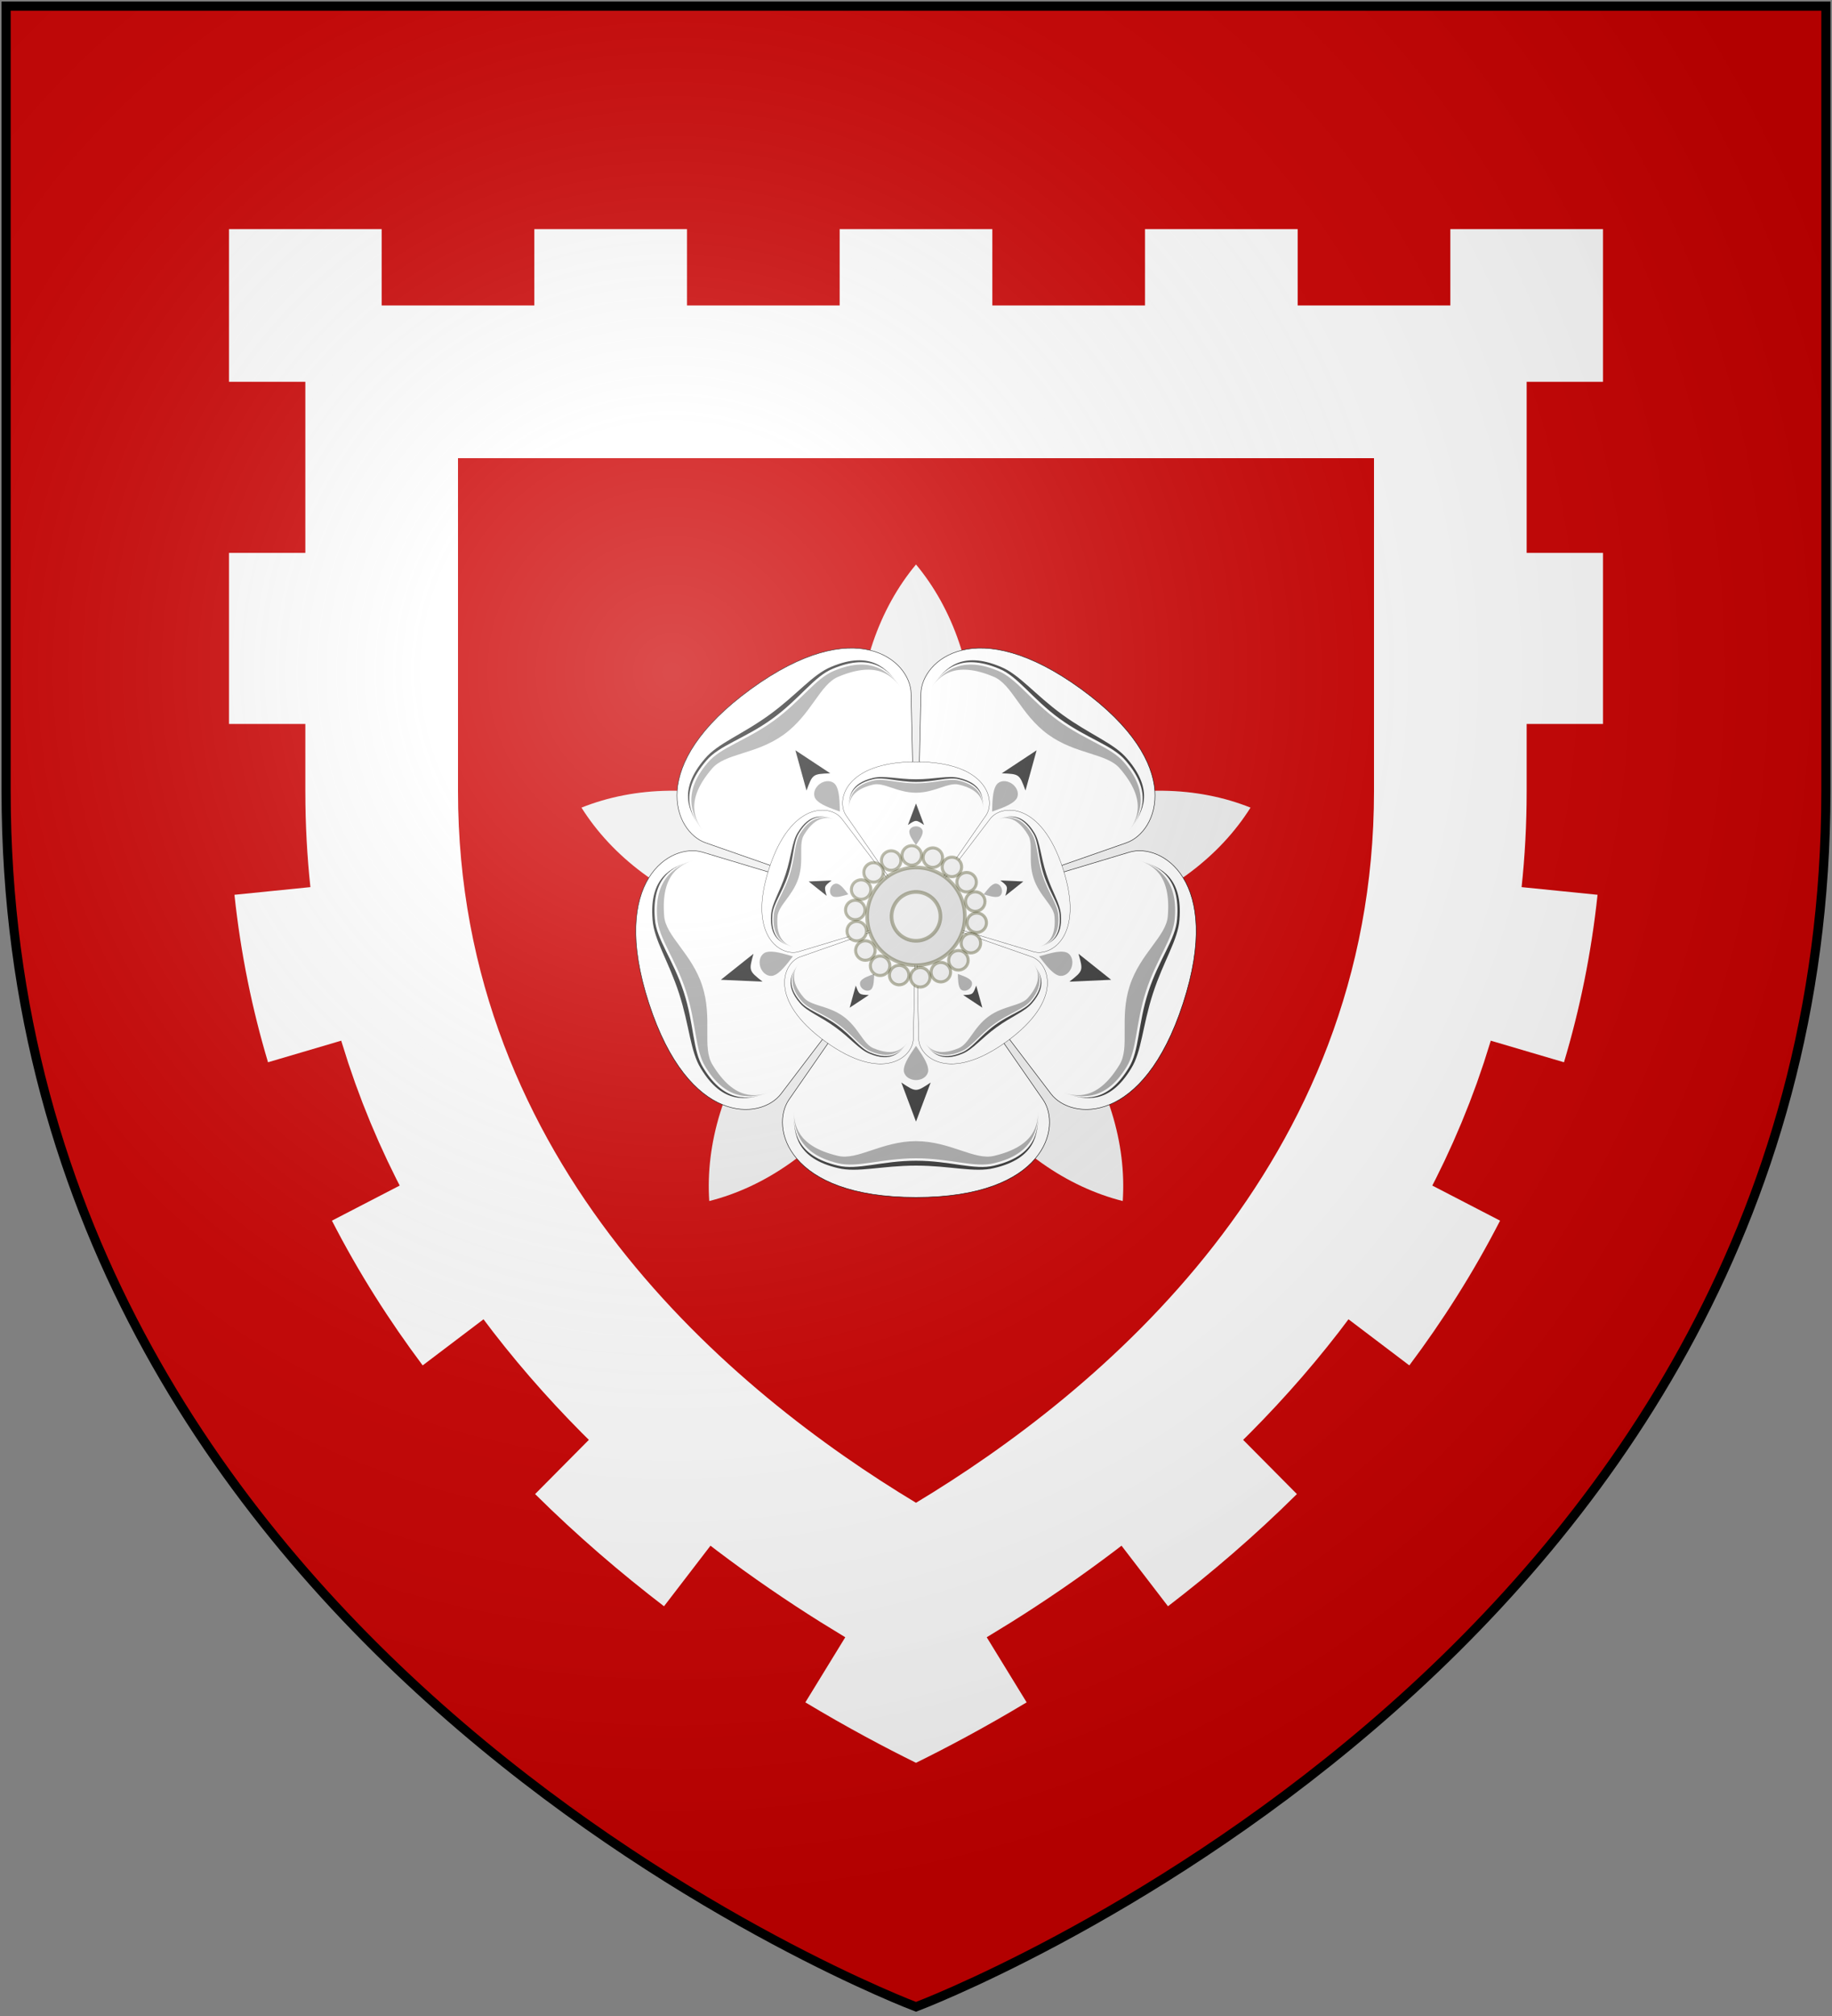 <?xml version="1.0" encoding="UTF-8"?>
<svg xmlns="http://www.w3.org/2000/svg" xmlns:xlink="http://www.w3.org/1999/xlink" width="600" height="660">
<rect width="100%" height="100%" fill="#808080" stroke="none"/>
<defs>
  <radialGradient id="rg" gradientUnits="userSpaceOnUse" cx="220" cy="220" r="405">
    <stop style="stop-color:#fff;stop-opacity:.3" offset="0"/>
    <stop style="stop-color:#fff;stop-opacity:.2" offset=".2"/>
    <stop style="stop-color:#666;stop-opacity:.1" offset=".6"/>
    <stop style="stop-color:#000;stop-opacity:.13" offset="1"/>
  </radialGradient>
  <path id="shield" d="m2,2v257c0,286 298,398 298,398c0,0 298-112 298-398V2z"/>
</defs>
<use id="shine" xlink:href="#shield" fill="#fff"/>
<path fill="#c00" d="M 2 2 L 2 259 C 2 545 300 657 300 657 C 300 657 598 545 598 259 L 598 2 L 2 2 z M 75 75 L 125 75 L 125 100 L 175 100 L 175 75 L 225 75 L 225 100 L 275 100 L 275 75 L 325 75 L 325 100 L 375 100 L 375 75 L 425 75 L 425 100 L 475 100 L 475 75 L 525 75 L 525 125 L 500 125 L 500 181 L 525 181 L 525 237 L 500 237 L 500 258.834 L 499.969 263.18 L 499.969 263.242 L 499.893 267.029 L 499.756 271.137 L 499.57 275.064 L 499.326 279.111 L 499.041 282.969 L 498.707 286.797 L 498.34 290.426 L 523.215 292.938 C 521.157 312.261 517.381 330.525 512.221 347.766 L 488.242 340.697 L 488.125 341.094 L 485.971 347.912 L 483.674 354.588 L 481.244 361.102 L 478.662 367.533 L 475.961 373.809 L 473.133 379.969 L 470.164 386.049 L 469.088 388.129 L 491.289 399.621 C 482.535 416.668 472.474 432.45 461.57 447.006 L 441.643 431.91 L 438.535 436.012 L 434.641 440.953 L 430.564 445.932 L 426.496 450.719 L 422.242 455.545 L 418.064 460.121 L 413.82 464.617 L 409.508 469.033 L 407.141 471.383 L 424.75 489.129 C 410.861 502.89 396.552 515.113 382.529 525.861 L 367.307 506.029 L 365.291 507.576 L 365.215 507.635 L 360.945 510.826 L 356.531 514.049 L 352.324 517.045 L 352.242 517.102 L 347.854 520.152 L 347.785 520.199 L 343.746 522.941 L 343.695 522.975 L 339.529 525.74 L 339.488 525.768 L 335.367 528.439 L 335.324 528.467 L 331.234 531.059 L 323.166 536.008 L 336.238 557.32 C 322.425 565.619 310.009 572.186 300 577.109 C 289.991 572.186 277.575 565.619 263.762 557.32 L 276.834 536.008 L 268.766 531.059 L 264.676 528.467 L 264.633 528.439 L 260.512 525.768 L 260.471 525.74 L 256.305 522.975 L 256.254 522.941 L 252.215 520.199 L 252.146 520.152 L 247.758 517.102 L 247.676 517.045 L 243.469 514.049 L 239.055 510.826 L 234.785 507.635 L 234.709 507.576 L 232.693 506.029 L 217.471 525.861 C 203.448 515.113 189.139 502.89 175.25 489.129 L 192.859 471.383 L 190.492 469.033 L 186.18 464.617 L 181.936 460.121 L 177.758 455.545 L 173.504 450.719 L 169.436 445.932 L 165.359 440.953 L 161.465 436.012 L 158.357 431.91 L 138.43 447.006 C 127.526 432.45 117.465 416.668 108.711 399.621 L 130.912 388.129 L 129.836 386.049 L 126.867 379.969 L 124.039 373.809 L 121.338 367.533 L 118.756 361.102 L 116.326 354.588 L 114.029 347.912 L 111.875 341.094 L 111.758 340.697 L 87.779 347.766 C 82.619 330.525 78.843 312.261 76.785 292.938 L 101.658 290.426 L 101.291 286.797 L 100.957 282.969 L 100.672 279.111 L 100.428 275.064 L 100.242 271.137 L 100.105 267.029 L 100.029 263.242 L 100.029 263.18 L 100 258.834 L 100 237 L 75 237 L 75 181 L 100 181 L 100 125 L 75 125 L 75 75 z "/>
<path fill="#c00" d="M 150 150 L 150 259 C 150 381.457 240.129 455.92 300 491.979 C 359.871 455.92 450 381.457 450 259 L 450 150 L 150 150 z"/>
<g id="rose" transform="translate(300,300)scale(0.8)">
	<g transform="rotate(36)">
		<path id="leaf" fill="#eee" d="m 0,0 c -15,18 -24,43 -24,72 0,29 9,54 24,72 15,-18 24,-43 24,-72 0,-29 -9,-54 -24,-72 z"/>
		<use xlink:href="#leaf" transform="rotate(72)"/>
		<use xlink:href="#leaf" transform="rotate(144)"/>
		<use xlink:href="#leaf" transform="rotate(216)"/>
		<use xlink:href="#leaf" transform="rotate(288)"/>
		<g id="petals">
			<g id="g1">
				<path style="fill:#fff;stroke:#000;stroke-width:0.2" d="M 0,-115 C-53,-115 -59.73,-86.15 -52,-75 L0,0 52,-75 C 59.73,-86.15 53,-115 0,-115 z"/>
				<path fill="#333" d="m 0,-100 c 14,0 24,-4 32,-2 17,4 18,14 18,21 0,-8 -1,-18 -18,-22 -8,-2 -18,1 -32,1 -14,0 -24,-3 -32,-1 -17,4 -18,14 -18,22 0,-7 1,-17 18,-21 8,-2 18,2 32,2z"/>
				<path fill="#aaa" d="M 0,-99 C 14,-99 24,-103 32,-101 49,-97 50,-86 50,-79 50,-85 49,-94 32,-98 24,-100 14,-92 0,-92 -14,-92 -24,-100 -32,-98 -49,-94 -50,-85 -50,-79 -50,-86 -49,-97 -32,-101 -24,-103 -14,-99 0,-99z"/>
				<path fill="#333" d="M 0,-84 -6,-68 C 0,-72 0,-72 6,-68 z"/>
				<path fill="#aaa" d="M -5,-63 C -5,-65 -3,-67 0,-67 3,-67 5,-65 5,-63 5,-60 2,-56 0,-53 -2,-56 -5,-60 -5,-63 z"/>
			</g>
			<use xlink:href="#g1" transform="rotate(72)"/>
			<use xlink:href="#g1" transform="rotate(144)"/>
			<use xlink:href="#g1" transform="rotate(216)"/>
			<use xlink:href="#g1" transform="rotate(288)"/>
		</g>
		<use xlink:href="#petals" transform="rotate(36) scale(0.55)"/>
		<circle r="20" style="fill:#ddd;stroke:#330;stroke-width:1.5;stroke-opacity:0.4"/>
		<circle r="10" style="fill:#eee;stroke:#330;stroke-width:1.5;stroke-opacity:0.4"/>
		<g id="g2" style="fill:#eee;stroke:#330;stroke-width:1.25;stroke-opacity:0.4">
			<circle r="4" cy="25"/>
			<circle r="4" cy="-25"/>
		</g>
		<use xlink:href="#g2" transform="rotate(20)"/>
		<use xlink:href="#g2" transform="rotate(40)"/>
		<use xlink:href="#g2" transform="rotate(60)"/>
		<use xlink:href="#g2" transform="rotate(80)"/>
		<use xlink:href="#g2" transform="rotate(100)"/>
		<use xlink:href="#g2" transform="rotate(120)"/>
		<use xlink:href="#g2" transform="rotate(140)"/>
		<use xlink:href="#g2" transform="rotate(160)"/>
	</g>
</g>
<use id="shine" xlink:href="#shield" fill="url(#rg)" stroke="#000" stroke-width="3"/>
</svg>